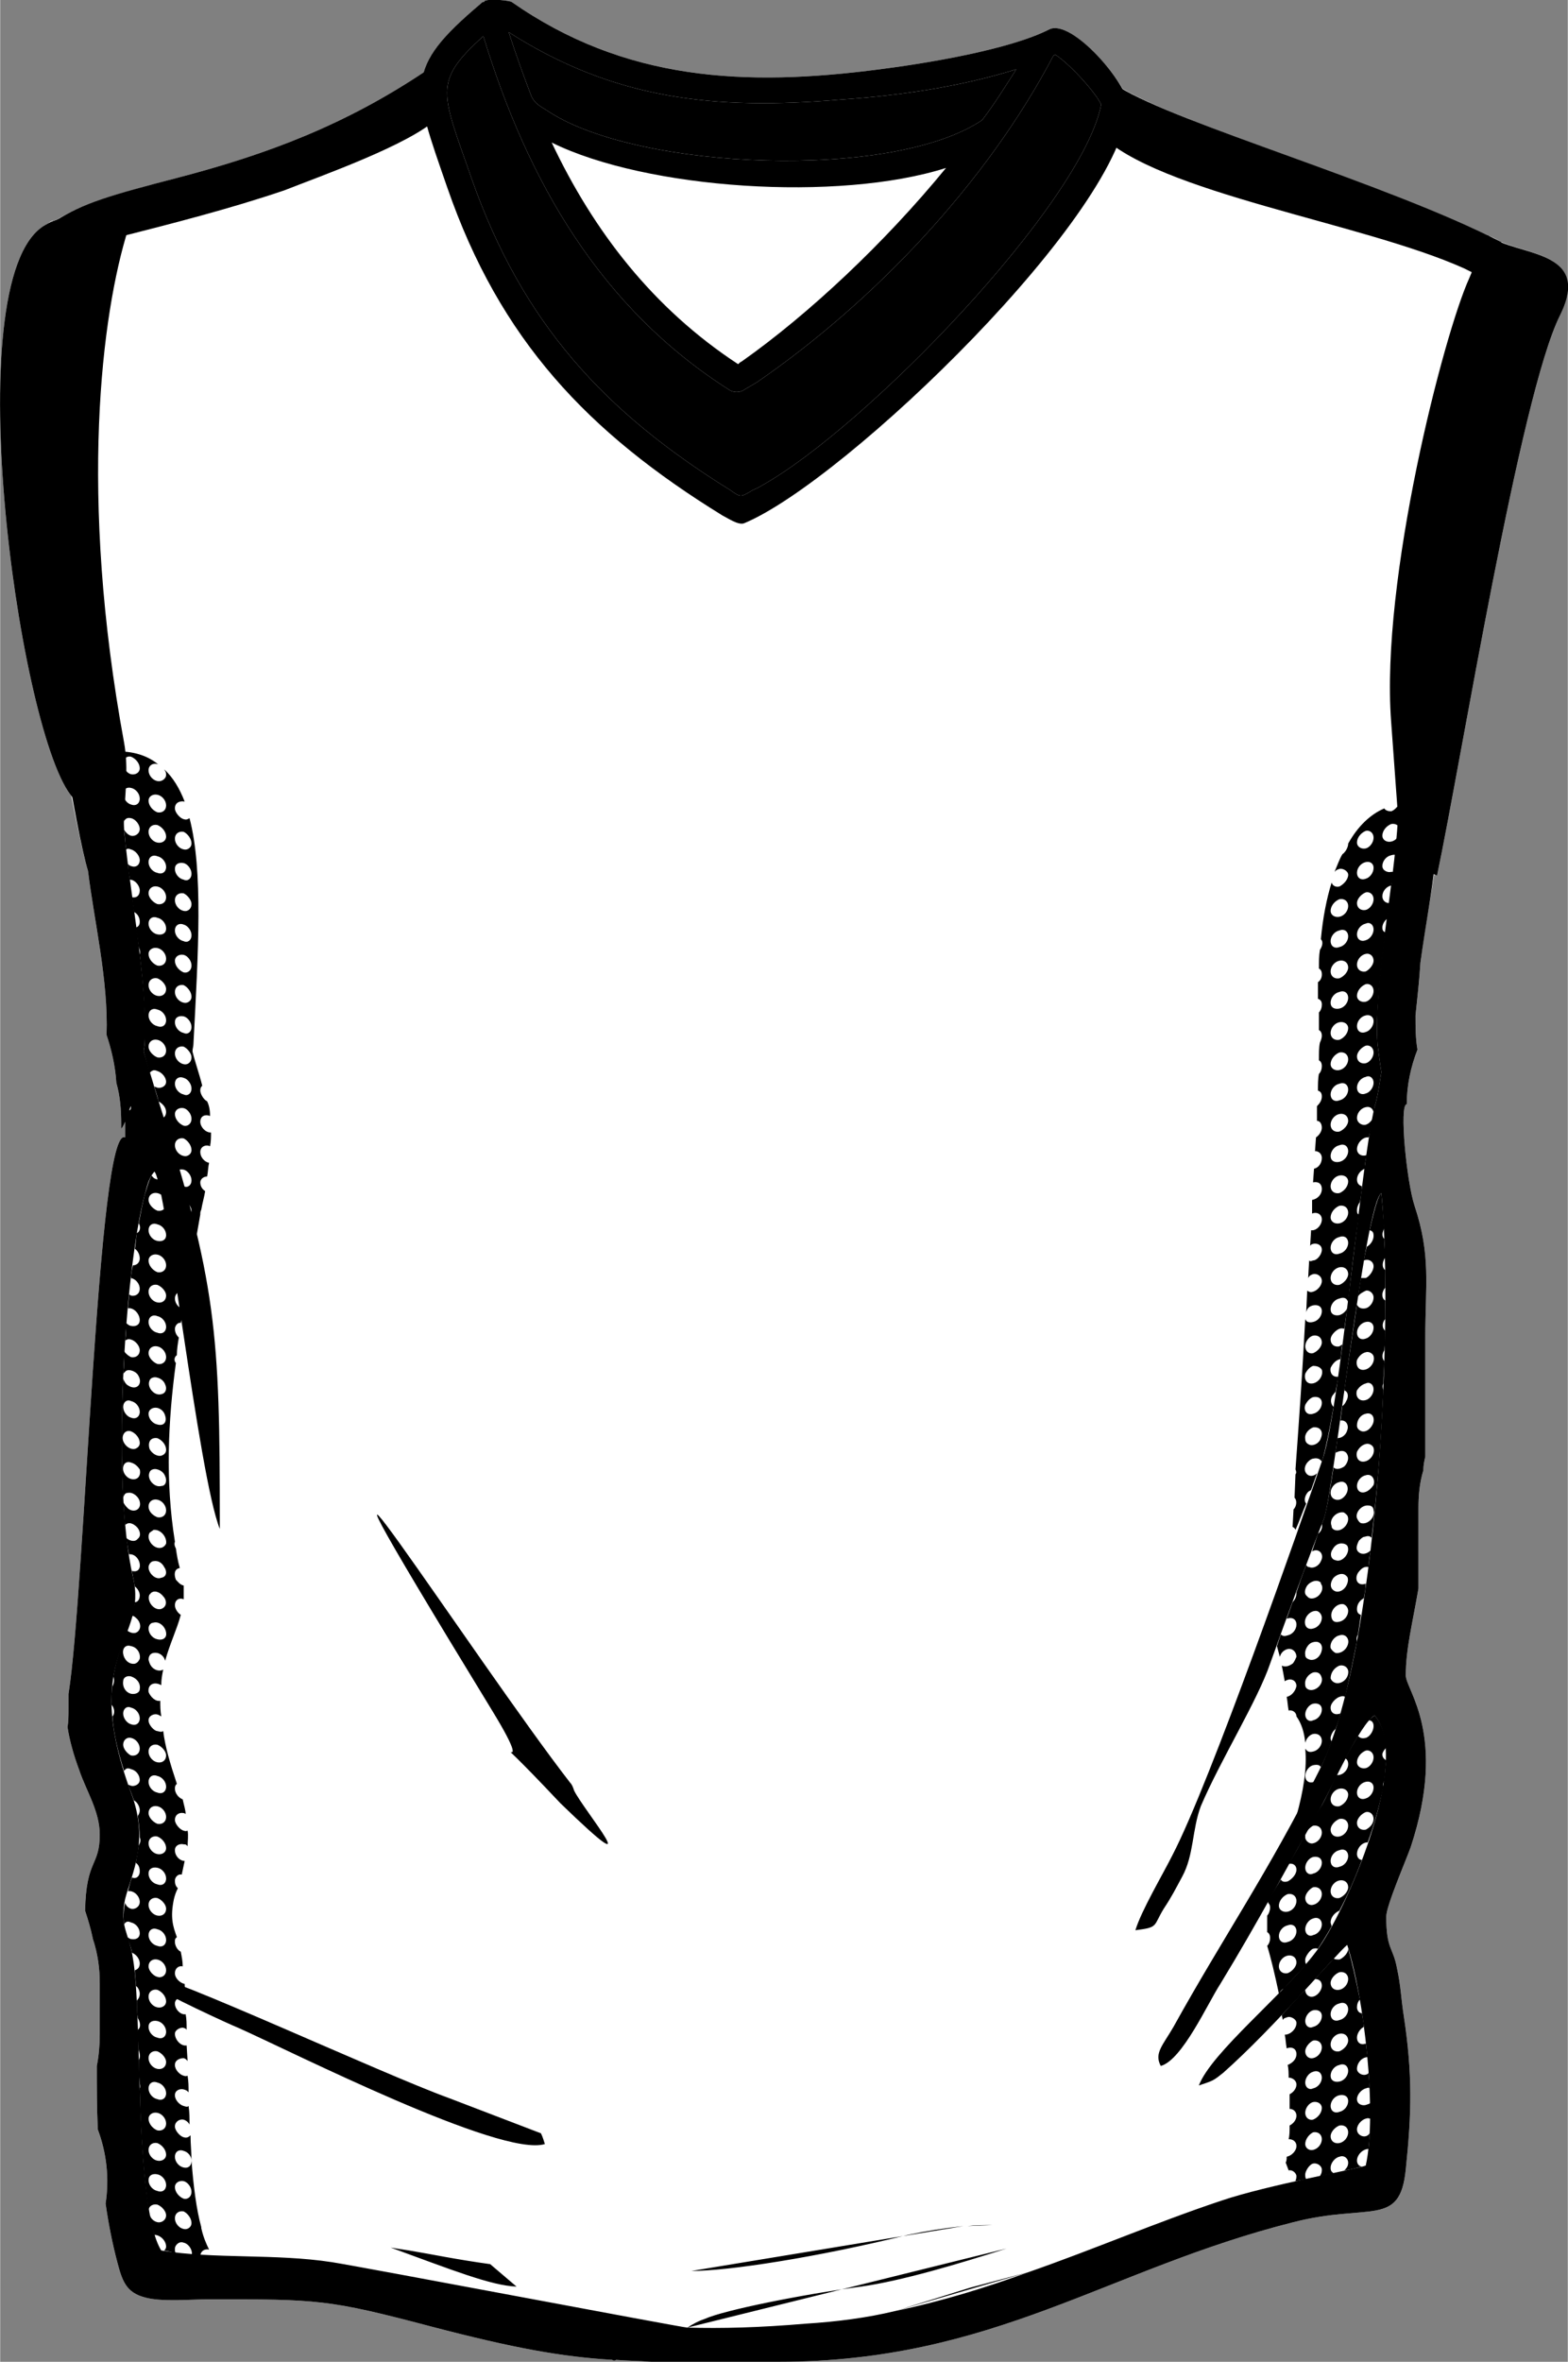 <svg xmlns="http://www.w3.org/2000/svg" xml:space="preserve" width="5.97in" height="8.99in" version="1.1" style="shape-rendering:geometricPrecision; text-rendering:geometricPrecision; image-rendering:optimizeQuality; fill-rule:evenodd; clip-rule:evenodd"
viewBox="0 0 1606 2419"
 xmlns:xlink="http://www.w3.org/1999/xlink">
 <rect x="0" y="0" width="1606" height="2419" fill="#808080" stroke="none"/>
 <defs>
  <style type="text/css">
   <![CDATA[
    .filslev2 {fill:black}
    .fil0 {fill:white}
    .filslev1 {fill:white}
   ]]>
  </style>
 </defs>
 <g id="Layer_x0020_1">
  <g id="_946230352">
   <path class="fil0" d="M901 71c47,-6 133,-20 174,-41 18,-9 60,34 75,61 63,37 256,94 374,150 5,2 9,4 14,7 0,0 0,0 0,0 34,14 89,15 60,75 -41,82 -101,455 -126,574 -1,0 -2,-1 -3,-1 -4,27 -10,58 -14,90 -1,17 -3,35 -5,54 0,12 0,24 2,35 -7,18 -11,37 -11,56 -8,0 0,80 8,104 17,51 11,81 11,135 0,2 0,5 0,7l0 34c0,3 0,5 0,8l0 73c-1,4 -2,9 -2,14 -4,13 -5,26 -5,39l0 82c-6,35 -13,62 -13,89 0,15 43,61 5,176 -5,14 -25,60 -25,71 0,34 7,31 11,53 4,18 4,30 7,49 9,59 8,100 2,157 -6,60 -37,34 -115,54 -191,48 -307,143 -528,143l-130 0c-13,-1 -24,-1 -36,-2 -1,1 -3,1 -4,0 -51,-3 -101,-12 -185,-34 -106,-28 -116,-28 -228,-28 -18,0 -49,3 -66,-2 -19,-5 -23,-17 -28,-36 -5,-19 -9,-39 -12,-60 4,-26 1,-52 -8,-76 -1,-22 -1,-44 -1,-65 2,-10 3,-21 3,-32l0 -53c0,-15 -2,-30 -7,-45 -2,-10 -5,-20 -8,-29 1,-53 15,-45 15,-78 0,-24 -14,-45 -21,-66 -6,-16 -10,-31 -12,-44 1,-6 1,-12 1,-18 0,-5 0,-11 0,-16 17,-106 30,-584 58,-570 0,-5 0,-11 0,-16 -1,2 -2,5 -4,7l0 -5c0,-14 -1,-28 -5,-42 -1,-17 -5,-34 -10,-49 2,-56 -13,-118 -19,-168 -4,-13 -10,-40 -17,-76l-1 -2c-54,-71 -119,-541 -23,-585 2,-2 4,-3 6,-3 1,0 2,-1 3,-1 28,-17 56,-25 124,-43 92,-24 171,-54 252,-108 6,-21 24,-41 58,-70 1,-1 2,-2 3,-2l0 0 0 0 1 0 0 0 0 0 0 -1 0 0c7,-3 27,0 28,1 116,81 239,87 377,69z"/>
   <g>
    <path class="filslev1" d="M969 172c-110,35 -307,22 -404,-26 43,91 104,170 191,227 1,-1 2,-2 4,-3 68,-48 146,-121 209,-198z"/>
    <path class="filslev2" d="M761 400c-4,2 -9,2 -13,0 -133,-84 -208,-215 -253,-363 -52,47 -43,57 -12,146 52,148 136,239 265,319 11,8 11,7 23,0 2,-1 5,-2 8,-4 107,-59 329,-289 349,-391 -7,-14 -33,-42 -47,-51l-2 1c-68,130 -184,252 -303,334 -3,2 -12,7 -15,9z"/>
    <path class="filslev2" d="M563 115c92,59 351,70 443,8 13,-17 24,-35 35,-52 -58,18 -120,27 -180,31 -129,11 -232,0 -340,-69 7,22 15,44 23,65 4,9 10,11 19,17z"/>
   </g>
   <path class="filslev2" d="M1351 1054l0 1c2,1 3,3 3,6 0,2 -1,5 -2,7 -1,5 -1,11 -1,18 2,1 3,3 3,6 0,3 -1,6 -3,8 -1,5 -1,11 -1,17 3,1 4,3 4,6 0,4 -2,7 -5,10l0 15c3,0 5,3 5,7 0,4 -3,8 -6,10l-1 14c4,0 7,3 7,7 0,5 -3,10 -8,11l-1 14c5,-1 9,1 9,7 0,5 -4,10 -10,11l0 14c4,-2 10,0 10,6 0,6 -6,12 -11,11l-1 16c1,-1 0,-1 3,-2 4,-1 9,1 9,6 0,5 -5,11 -9,11 -3,1 -3,1 -4,0l-1 18c1,-2 2,-3 5,-4 4,-1 9,2 9,7 0,5 -5,10 -9,11 -3,1 -4,0 -6,-1l-1 22c1,-4 3,-6 7,-7 5,-1 9,1 9,6 0,5 -4,10 -9,11 -4,1 -7,0 -8,-3 -3,57 -7,113 -10,154 1,2 1,4 0,5l-1 24c3,3 2,9 -1,12l-1 18c1,0 3,2 3,3 4,-9 7,-18 11,-27 -3,-3 -1,-9 2,-12 1,-1 2,-1 3,-2 2,-6 4,-11 6,-17 -3,3 -8,4 -11,0 -3,-4 -1,-9 2,-12 2,-2 4,-3 5,-3 4,-1 7,0 9,3l1 -3c3,-11 7,-30 11,-53 -4,-4 -3,-10 0,-13 1,-1 1,-2 2,-2 1,-5 2,-11 3,-16 -6,1 -9,-4 -8,-9 2,-4 5,-8 10,-9 1,-5 1,-10 2,-15 -1,1 -2,1 -3,2 -5,1 -9,-2 -9,-7 0,-5 6,-10 9,-11 3,-1 4,0 5,0 1,-7 2,-14 3,-21 -2,4 -5,6 -8,7 -5,1 -9,-1 -9,-6 0,-5 4,-10 9,-11 5,-2 8,0 9,4 3,-30 7,-61 11,-90 -2,-1 -2,-2 -2,-5 0,-2 1,-5 3,-8 1,-5 2,-11 2,-16 -3,-1 -5,-3 -5,-7 0,-4 3,-9 8,-11 0,-5 1,-10 2,-14 -5,2 -10,-1 -10,-6 0,-6 6,-13 12,-12 2,-7 3,-13 4,-19 -2,3 -4,5 -7,6 -4,1 -9,-2 -9,-7 0,-5 4,-10 9,-11 4,-1 7,1 8,5 1,-2 1,-3 1,-5 3,-10 5,-23 7,-36 -2,-12 -3,-22 -4,-29 -2,-32 3,-72 8,-114 -2,-1 -3,-2 -3,-5 0,-3 2,-7 5,-9l2 -16c-4,0 -7,-3 -7,-7 0,-5 4,-10 9,-11 1,-5 2,-10 2,-14 0,0 1,0 -2,0 -3,1 -9,-1 -9,-6 0,-5 4,-10 9,-11 6,-2 10,2 9,8 4,6 8,12 8,18 -1,10 0,17 2,25l0 -2c0,-3 1,-6 1,-8 -1,-2 -2,-3 -2,-6 0,-3 2,-7 5,-9 1,-5 3,-11 5,-16 -5,2 -10,-1 -10,-6 0,-6 6,-12 11,-12 1,-6 2,-12 4,-17 -2,2 -3,3 -6,4 -4,1 -9,-2 -9,-7 0,-4 4,-10 9,-11 4,-1 8,1 8,5 1,-4 3,-7 4,-11 -10,-5 -21,-8 -31,-7 -2,3 -5,6 -8,7 -3,0 -6,-1 -7,-3 -14,6 -27,18 -37,36 0,4 -3,9 -6,11 -3,5 -5,11 -8,18 2,-2 2,-2 5,-3 3,-1 9,2 9,6 0,5 -5,10 -9,12 -4,1 -7,-1 -8,-4 -5,16 -9,36 -11,58 3,3 1,8 -1,11 -1,6 -1,12 -1,19 2,1 3,3 3,6 0,3 -1,6 -4,8 0,6 0,11 0,17 3,1 4,3 4,6 0,3 -1,6 -3,8 0,6 0,11 0,17zm-29 525l0 0m77 277c4,-1 8,2 8,7 0,5 -4,9 -8,11 -5,1 -9,-2 -9,-7 0,-4 4,-9 9,-11zm0 -31c4,-1 8,1 8,6 0,5 -4,10 -8,11 -5,2 -9,-1 -9,-6 0,-5 4,-10 9,-11zm0 -32c4,-1 8,2 8,7 0,5 -4,10 -8,11 -5,1 -9,-2 -9,-6 0,-5 4,-10 9,-12zm3 -251c3,0 5,2 5,5 2,7 -6,15 -13,13 -2,-1 -3,-3 -4,-5 -2,-6 5,-14 12,-13zm-3 -31c6,-2 10,4 8,10 -2,3 -5,6 -8,7 -5,2 -9,-1 -9,-6 0,-5 4,-10 9,-11zm0 -32c3,-1 7,1 8,4 2,7 -5,15 -12,14 -5,-1 -6,-6 -5,-10 2,-4 5,-7 9,-8zm0 -62c4,-2 8,1 8,6 0,5 -4,10 -8,11 -7,2 -11,-4 -9,-10 2,-3 5,-6 9,-7zm-27 760c5,-1 9,2 9,7 0,5 -4,10 -9,11 -5,1 -9,-2 -9,-7 0,-4 4,-9 9,-11zm0 -31c5,-1 9,1 9,6 0,5 -4,10 -9,11 -5,2 -9,-1 -9,-6 0,-5 4,-10 9,-11zm0 -31c5,-2 9,1 9,6 0,5 -4,10 -9,11 -5,1 -9,-1 -9,-6 0,-5 4,-10 9,-11zm0 -32c5,-1 9,2 9,7 0,4 -4,9 -9,11 -5,1 -9,-2 -9,-7 0,-5 4,-10 9,-11zm0 -31c5,-2 9,1 9,6 0,5 -4,10 -9,11 -5,2 -9,-1 -9,-6 0,-5 4,-10 9,-11zm0 -32c5,-1 9,2 9,7 0,5 -4,10 -9,11 -5,1 -9,-2 -9,-7 0,-4 4,-9 9,-11zm0 -94c5,-1 9,2 9,7 0,4 -4,9 -9,11 -5,1 -9,-2 -9,-7 0,-5 4,-10 9,-11zm0 -31c5,-2 9,1 9,6 0,5 -4,10 -9,11 -5,2 -9,-1 -9,-6 0,-5 4,-10 9,-11zm0 -32c5,-1 9,2 9,7 0,5 -4,10 -9,11 -5,1 -9,-2 -9,-7 0,-4 4,-9 9,-11zm0 -31c5,-1 9,2 9,6 0,5 -4,10 -9,12 -5,1 -9,-2 -9,-7 0,-5 4,-10 9,-11zm0 -126c4,-1 8,1 9,5 1,7 -5,13 -11,13 -3,0 -6,-2 -7,-5 0,-6 4,-11 9,-13zm0 -31c6,-2 10,3 9,8 -1,6 -7,11 -13,10 -2,-1 -4,-3 -5,-5 -1,-6 4,-12 9,-13zm4 -32c3,1 5,4 5,7 0,5 -4,10 -9,11 -4,1 -7,0 -8,-4 -2,-7 5,-15 12,-14zm4 -28c2,3 0,9 -3,12 -3,3 -8,5 -12,1 -3,-3 -2,-8 1,-12 3,-3 9,-6 13,-2 0,0 0,0 1,1zm-4 -34c1,0 3,1 4,2 4,7 -5,18 -12,15 -5,-1 -6,-7 -3,-11 2,-4 6,-7 11,-6zm0 -32c1,0 3,2 4,3 4,7 -5,18 -13,15 -2,-1 -3,-2 -3,-4 -3,-7 5,-15 12,-14zm-4 -31c6,-2 10,4 8,10 -1,3 -4,7 -8,8 -5,1 -9,-2 -9,-7 0,-5 4,-10 9,-11zm-27 666c5,-1 9,2 9,7 0,5 -4,10 -9,11 -4,1 -8,-2 -8,-6 0,-5 4,-10 8,-12zm0 -31c5,-1 9,2 9,6 0,5 -4,10 -9,12 -4,1 -8,-2 -8,-7 0,-5 4,-10 8,-11zm0 -31c5,-2 9,1 9,6 0,5 -4,10 -9,11 -4,2 -8,-1 -8,-6 0,-5 4,-10 8,-11zm0 -32c5,-1 9,2 9,7 0,5 -4,10 -9,11 -4,1 -8,-2 -8,-7 0,-4 4,-9 8,-11zm0 -31c5,-1 9,1 9,6 0,5 -4,10 -9,11 -4,2 -8,-1 -8,-6 0,-5 4,-10 8,-11zm0 -94c5,-2 9,1 9,6 0,5 -4,10 -9,11 -4,2 -8,-1 -8,-6 0,-5 4,-10 8,-11zm0 -32c5,-1 9,2 9,7 0,5 -4,10 -9,11 -4,1 -8,-2 -8,-7 0,-4 4,-9 8,-11zm0 -31c5,-1 9,1 9,6 0,5 -4,10 -9,11 -4,2 -8,-1 -8,-6 0,-5 4,-10 8,-11zm0 -157c5,-1 9,1 9,6 0,5 -4,10 -9,11 -4,2 -8,-1 -8,-6 0,-5 4,-10 8,-11zm0 -32c5,-1 8,1 9,6 1,6 -5,12 -11,12 -3,0 -6,-2 -6,-5 -1,-6 3,-11 8,-13zm0 -31c7,-2 10,3 9,8 -1,6 -6,11 -12,10 -3,-1 -5,-2 -5,-5 -1,-5 3,-12 8,-13zm4 -32c3,1 5,4 5,7 0,5 -4,10 -9,11 -3,1 -7,0 -8,-4 -2,-7 5,-15 12,-14zm4 -28c3,4 1,9 -2,12 -3,3 -9,5 -12,1 -4,-3 -2,-8 0,-11 3,-4 10,-7 14,-3 0,0 0,1 0,1zm-8 -191c5,-1 9,1 9,6 0,5 -4,10 -9,11 -6,2 -10,-3 -8,-9 2,-4 5,-7 8,-8zm-26 572c5,-1 9,2 9,7 0,4 -4,9 -9,11 -5,1 -9,-2 -9,-7 0,-5 4,-10 9,-11zm0 -31c5,-2 9,1 9,6 0,5 -4,10 -9,11 -5,2 -9,-1 -9,-6 0,-5 4,-10 9,-11zm0 -32c5,-1 9,2 9,7 0,5 -4,10 -9,11 -5,1 -9,-2 -9,-6 0,-5 4,-10 9,-12zm80 -555c3,-1 7,1 8,4 2,7 -5,15 -12,14 -5,-1 -6,-6 -5,-10 2,-4 5,-7 9,-8zm-54 14c4,0 7,1 9,4 2,7 -5,15 -12,14 -5,-1 -6,-6 -5,-10 2,-4 5,-7 8,-8zm80 -555c5,-1 9,2 9,7 0,5 -4,10 -9,11 -5,1 -9,-2 -9,-6 0,-5 4,-10 9,-12zm-26 604c7,-2 10,5 7,11 -2,4 -6,8 -11,7 -3,-1 -5,-3 -5,-6 0,-6 4,-11 9,-12zm0 -94c4,-1 8,1 8,6 0,5 -4,10 -8,11 -5,2 -9,-1 -9,-6 0,-5 4,-10 9,-11zm0 -251c4,-2 8,1 8,6 0,5 -4,10 -8,11 -5,2 -9,-1 -9,-6 0,-5 4,-10 9,-11zm0 -32c4,-1 8,2 8,7 0,5 -4,10 -8,11 -5,1 -9,-2 -9,-7 0,-4 4,-9 9,-11zm0 -31c4,-1 8,1 8,6 0,5 -4,10 -8,11 -5,2 -9,-1 -9,-6 0,-5 4,-10 9,-11zm0 -32c4,-1 8,2 8,7 0,5 -4,10 -8,11 -5,1 -9,-2 -9,-6 0,-5 4,-10 9,-12zm0 -31c4,-1 8,2 8,7 0,4 -4,9 -8,11 -5,1 -9,-2 -9,-7 0,-5 4,-10 9,-11zm0 -31c4,-2 8,1 8,6 0,5 -4,10 -8,11 -5,2 -9,-1 -9,-6 0,-5 4,-10 9,-11zm0 -32c4,-1 8,2 8,7 0,5 -4,10 -8,11 -5,1 -9,-2 -9,-7 0,-4 4,-9 9,-11zm0 -31c4,-1 8,1 8,6 0,5 -4,10 -8,11 -5,2 -9,-1 -9,-6 0,-5 4,-10 9,-11zm0 -32c4,-1 8,2 8,7 0,5 -4,10 -8,11 -5,1 -9,-2 -9,-6 0,-5 4,-10 9,-12zm-27 447c5,-1 9,2 9,7 0,4 -4,9 -9,11 -5,1 -9,-2 -9,-7 0,-5 4,-10 9,-11zm0 -31c5,-2 9,1 9,6 0,5 -4,10 -9,11 -5,2 -9,-1 -9,-6 0,-5 4,-10 9,-11zm0 -32c5,-1 9,2 9,7 0,5 -4,10 -9,11 -5,1 -9,-2 -9,-6 0,-5 4,-10 9,-12zm0 -31c5,-1 9,2 9,6 0,5 -4,10 -9,12 -5,1 -9,-2 -9,-7 0,-5 4,-10 9,-11zm0 -31c5,-2 9,1 9,6 0,5 -4,10 -9,11 -5,1 -9,-1 -9,-6 0,-5 4,-10 9,-11zm0 -32c5,-1 9,2 9,7 0,4 -4,9 -9,11 -5,1 -9,-2 -9,-7 0,-5 4,-10 9,-11zm0 -31c5,-2 9,1 9,6 0,5 -4,10 -9,11 -5,2 -9,-1 -9,-6 0,-5 4,-10 9,-11zm0 -32c5,-1 9,2 9,7 0,5 -4,10 -9,11 -5,1 -9,-2 -9,-6 0,-5 4,-10 9,-12zm0 -31c5,-1 9,2 9,6 0,5 -4,10 -9,12 -5,1 -9,-2 -9,-7 0,-5 4,-10 9,-11zm0 -31c5,-2 9,1 9,6 0,5 -4,10 -9,11 -5,1 -9,-1 -9,-6 0,-5 4,-10 9,-11zm0 -32c5,-1 9,2 9,7 0,4 -4,9 -9,11 -5,1 -9,-2 -9,-7 0,-5 4,-10 9,-11zm0 -31c5,-2 9,1 9,6 0,5 -4,10 -9,11 -5,2 -9,-1 -9,-6 0,-5 4,-10 9,-11zm0 -32c5,-1 9,2 9,7 0,5 -4,10 -9,11 -5,1 -9,-2 -9,-6 0,-5 4,-10 9,-12zm-27 541c7,-1 11,4 8,11 -1,4 -6,8 -11,7 -3,-1 -5,-3 -5,-6 -1,-5 3,-10 8,-12zm0 -94c5,-1 9,2 9,7 0,4 -4,9 -9,11 -4,1 -8,-2 -8,-7 0,-5 4,-10 8,-11zm-18 866l11 -2c-1,-2 -1,-2 -1,-5 0,-3 4,-10 8,-11 5,-1 9,3 9,6 0,4 -1,5 -2,7l14 -3c-2,-2 -3,-2 -3,-6 0,-4 4,-10 9,-11 5,-2 9,2 9,6 0,4 -2,6 -4,8 8,-1 14,-3 18,-4 -3,0 -5,-3 -5,-6 0,-6 6,-12 12,-12 0,-5 1,-10 1,-16 -1,1 -1,2 -4,3 -4,1 -9,-2 -9,-7 0,-5 5,-10 9,-11 3,-1 3,0 5,0 0,-5 0,-11 0,-16 -2,1 -2,1 -5,2 -4,1 -9,-1 -9,-6 0,-5 5,-10 9,-11 3,-1 3,-1 4,0 0,-5 -1,-10 -1,-16 -1,1 0,1 -3,2 -4,1 -9,-2 -9,-6 0,-6 5,-12 11,-12 -1,-5 -1,-9 -2,-14 -4,2 -9,0 -9,-6 0,-4 3,-9 7,-11 0,-4 -1,-9 -2,-14 -3,0 -5,-3 -5,-6 0,-3 1,-6 3,-8 -4,-20 -8,-38 -12,-52 0,5 -6,10 -9,11 -3,0 -4,0 -6,-1 -5,6 -12,13 -19,21 4,0 7,2 7,7 0,4 -4,10 -9,11 -4,1 -8,-2 -8,-7 -8,8 -16,17 -24,26l1 5c1,-2 2,-2 5,-3 3,-1 9,2 9,6 0,6 -6,12 -12,12 1,4 1,9 2,14 5,-2 10,0 10,6 0,5 -4,9 -9,11 1,4 1,9 1,13 4,0 8,3 8,7 0,4 -3,8 -7,10 0,5 0,10 0,15 4,0 7,3 7,7 0,4 -3,8 -7,10 0,5 0,10 -1,14 5,0 8,3 8,7 0,5 -5,10 -10,11 0,2 0,4 -1,6 1,3 2,5 3,8 4,-1 8,3 8,6 0,3 -1,4 -1,5zm-17 -192l2 -3c1,-1 2,-2 3,-2 8,-9 16,-17 23,-25 -1,-2 -1,-2 -1,-5 0,-3 5,-10 8,-11 4,-1 4,0 5,0 4,-6 9,-14 14,-23 0,-1 -1,-3 -1,-4 0,-5 4,-10 9,-12 8,-15 16,-33 23,-52 -3,0 -5,-3 -5,-6 0,-6 5,-12 11,-12 7,-19 12,-38 16,-56 -1,-3 0,-5 1,-7 1,-7 1,-14 2,-21 -2,-1 -4,-3 -4,-6 0,-2 2,-5 4,-7 -1,-14 -5,-25 -12,-33 -1,1 -3,2 -6,5 3,0 5,2 5,6 0,5 -4,11 -8,12 -4,1 -6,0 -8,-2 -4,7 -9,15 -13,23 2,1 3,3 3,6 0,6 -6,12 -12,11 -6,13 -11,24 -15,31l0 0c-1,1 -1,2 -2,3 -5,8 -9,15 -13,23 2,-2 4,-4 6,-5 5,-1 9,2 9,7 0,5 -4,10 -9,11 -4,1 -8,-3 -8,-6 0,-3 0,-3 0,-4 -5,11 -11,21 -17,31 5,-1 8,2 8,6 0,5 -5,10 -9,12 -4,1 -6,0 -7,-2 -4,7 -9,14 -13,22l0 2c1,1 2,2 2,5 0,2 -1,6 -3,8 0,6 0,11 0,17 2,1 3,3 3,6 0,3 -1,6 -3,8 4,13 8,30 12,49zm18 -182c6,-11 12,-23 18,-35 -5,2 -9,-1 -9,-6 0,-5 4,-10 8,-11 5,-1 7,0 8,2 4,-8 8,-17 11,-26 0,-1 -1,-1 -1,-4 0,-2 2,-7 5,-9 2,-5 4,-11 5,-16 -5,2 -10,0 -10,-6 0,-5 6,-10 9,-11 3,-1 4,-1 6,0 4,-18 8,-37 12,-57 -1,-3 0,-5 1,-7 1,-7 2,-13 3,-20 -3,-1 -4,-3 -4,-6 0,-5 3,-9 7,-11 1,-5 2,-10 2,-15 -8,3 -12,-4 -8,-11 3,-4 6,-7 11,-6 0,-6 1,-11 2,-17 -3,3 -8,5 -12,2 -4,-3 -2,-8 0,-12 2,-2 4,-4 6,-4 3,-1 5,-1 7,1 6,-50 10,-102 12,-151 -1,-3 -1,-5 0,-7 0,-8 1,-15 1,-23 -3,-3 -2,-8 0,-11 1,-7 1,-13 1,-20 -4,-3 -3,-9 0,-12 0,-6 0,-13 0,-19 -2,-1 -3,-3 -3,-6 0,-2 1,-5 3,-7 0,-6 0,-12 0,-18 -4,-3 -3,-9 0,-13 0,-6 -1,-13 -1,-19 -3,-3 -2,-7 0,-11 -1,-13 -2,-25 -3,-36 -3,2 -7,16 -12,38 3,1 4,2 4,6 0,4 -3,9 -7,11 -1,4 -2,9 -3,14 5,-2 10,1 10,6 0,5 -5,11 -8,12 -4,0 -3,0 -5,0 -1,6 -2,13 -3,19 2,-3 4,-4 8,-6 3,-1 8,2 8,7 0,5 -4,10 -8,11 -5,1 -8,-1 -9,-4 -4,28 -9,59 -13,88 5,2 4,8 2,11 -1,2 -2,4 -4,5l-2 15c6,-1 9,5 7,10 -1,4 -5,8 -10,8l-2 15c4,-2 8,-3 11,0 4,5 1,11 -2,14 -3,2 -8,4 -11,1 -4,27 -8,47 -10,53l-2 5c1,4 -1,8 -4,10 -2,6 -4,12 -6,18 7,-4 13,3 9,10 -2,5 -8,8 -12,6 -2,0 -2,-1 -3,-2 -4,10 -7,19 -10,28 0,4 -1,7 -4,10l-6 17c5,-2 10,0 10,6 0,5 -4,10 -9,11 -3,1 -5,1 -7,-1l-4 12c1,4 2,7 3,11 1,-4 4,-7 8,-8 5,-1 9,3 9,8 -1,2 -2,5 -4,7 -3,2 -7,4 -11,2 1,5 2,10 3,16 6,-4 12,-1 12,5 -1,5 -5,10 -10,11 1,5 1,9 2,14 4,-1 8,2 8,6 5,7 8,16 9,27 1,-4 4,-8 8,-9 5,-1 9,2 9,7 0,5 -4,10 -9,11 -4,1 -6,0 -8,-3 2,20 -2,44 -9,69z"/>
   <path class="filslev2" d="M198 1069c0,3 -1,5 -1,8 3,12 7,23 10,35 -1,1 -2,2 -2,5 0,3 3,9 7,11 2,4 3,9 3,15 -5,-2 -10,0 -10,6 0,5 5,11 11,11 0,4 0,9 -1,14 -4,-2 -10,0 -10,6 0,5 4,10 9,11 -1,4 -1,9 -2,14 -4,0 -7,3 -7,6 0,4 2,7 5,9 -1,6 -3,13 -4,19 -1,2 -1,3 -1,5 -3,17 -6,35 -10,54 -1,-3 -3,-5 -7,-6 -4,-1 -9,2 -9,6 0,5 5,11 9,12 3,1 4,0 5,-1 -1,5 -2,10 -3,16 0,-1 -1,-1 -2,-2 -5,-1 -9,2 -9,7 0,5 4,10 9,11 -1,4 -2,9 -3,14 -3,-1 -6,3 -6,6 0,4 2,7 4,9 -1,6 -2,12 -2,18 -3,2 -3,6 -1,8 -8,59 -11,121 -1,183 -1,3 0,5 1,7 1,7 2,13 4,20 -6,1 -6,7 -4,12 2,2 4,5 8,6 0,4 0,9 0,14 -5,-2 -9,1 -9,6 0,4 3,8 6,10 -4,15 -11,29 -16,47 -1,-4 -4,-7 -8,-8 -6,-1 -9,2 -9,7 1,4 2,6 4,8 3,3 8,4 11,2 -1,5 -2,10 -2,16 -7,-4 -14,-1 -13,7 2,5 7,10 12,9 0,5 0,10 1,16 -2,-1 -1,-1 -4,-2 -3,-1 -9,1 -9,6 0,5 6,11 9,11 4,1 4,1 6,0 2,16 7,33 14,54 -1,1 -2,2 -2,5 0,4 3,9 8,11 1,5 3,11 3,15 0,0 -1,-1 -2,-1 -5,-1 -9,2 -9,7 0,4 5,10 9,11 3,1 3,0 4,0 1,5 0,11 0,16 -1,-1 -1,-2 -4,-2 -4,-1 -9,1 -9,6 0,6 5,11 10,11 -1,5 -2,9 -3,14 -4,-1 -7,3 -7,6 0,4 1,6 3,8 -2,4 -3,7 -4,11 -4,19 -1,28 3,39 -2,2 -2,2 -2,5 0,3 2,8 6,10 1,5 2,10 2,15 -4,-1 -8,2 -8,7 0,5 5,10 10,11 0,5 1,9 1,14 -1,0 0,0 -2,0 -3,-1 -9,1 -9,6 0,6 6,12 11,11 1,5 1,10 1,16 -1,-1 0,-1 -3,-2 -3,-1 -9,2 -9,6 0,6 6,13 12,12l1 16c-1,-1 -1,-2 -4,-3 -4,0 -9,2 -9,7 0,5 5,10 9,11 3,1 3,0 4,0 1,6 1,11 1,17 -2,-2 -2,-2 -5,-3 -4,-1 -9,1 -9,6 0,5 5,10 9,11 3,1 4,1 5,0 1,6 1,13 1,19 -1,-2 -3,-4 -6,-5 -4,-1 -9,2 -9,7 0,4 5,10 9,11 3,1 5,0 7,-2 0,9 1,17 1,26 0,-5 -4,-9 -8,-10 -5,-2 -9,1 -9,6 0,5 4,10 9,11 4,1 8,-1 8,-7 2,26 5,50 10,68 0,0 0,1 0,1 2,9 5,16 8,22 -5,-1 -9,2 -9,7 -4,0 -7,0 -9,0 2,-6 -3,-13 -8,-14 -5,-2 -9,3 -9,6 0,3 0,3 1,5 -3,-1 -6,-2 -12,-3 1,-1 2,-2 2,-4 0,-6 -6,-12 -12,-12 -2,-6 -4,-13 -5,-21 1,4 4,7 8,8 4,1 9,-2 9,-7 0,-4 -4,-9 -9,-11 -5,-1 -9,2 -9,6 -5,-33 -8,-80 -9,-125 1,-2 0,-4 0,-6 -1,-8 -1,-16 -1,-23 2,-3 1,-7 0,-10 -1,-7 -1,-14 -1,-21 4,-3 2,-9 0,-12 -1,-6 -1,-13 -1,-18 2,-2 3,-4 3,-7 0,-2 -1,-6 -4,-8 0,-6 -1,-11 -1,-16 3,-1 5,-3 5,-7 0,-4 -3,-9 -8,-11 -1,-6 -3,-11 -5,-16 2,1 3,2 4,2 5,1 9,-1 9,-6 0,-5 -4,-10 -9,-11 -4,-2 -6,0 -7,2 -1,-6 -1,-13 1,-22 1,3 3,5 6,6 4,1 9,-2 9,-7 0,-6 -6,-12 -12,-11 1,-4 2,-9 4,-14 5,2 8,-2 8,-6 0,-4 -1,-7 -4,-9 1,-6 2,-12 3,-18 2,-3 2,-6 1,-8 0,-7 -1,-15 -2,-22 1,-2 2,-3 2,-6 0,-3 -2,-8 -6,-10 -2,-6 -4,-11 -6,-16 1,0 0,0 3,1 3,1 9,-1 9,-6 0,-5 -4,-10 -9,-11 -4,-2 -6,0 -7,2 -7,-22 -11,-40 -12,-56 3,-3 2,-9 -1,-12 0,-7 0,-14 1,-19 2,-3 2,-7 1,-10 3,-19 9,-33 14,-47 4,3 9,4 12,0 3,-4 1,-10 -3,-13 -1,-1 -2,-2 -4,-2 1,-5 2,-9 3,-14 3,0 5,-3 5,-7 0,-3 -2,-7 -5,-9 -1,-4 -1,-7 -2,-10 0,-2 -1,-4 -1,-6 4,1 7,0 8,-4 1,-7 -5,-14 -11,-13 -1,-6 -2,-11 -3,-17 3,3 9,5 12,1 4,-3 2,-9 -1,-12 -3,-3 -8,-6 -12,-2 -1,-8 -1,-16 -2,-24 1,3 3,5 5,7 6,5 14,1 12,-7 -1,-5 -7,-10 -12,-9 -3,0 -4,2 -5,5 -2,-38 -2,-80 0,-122 1,3 3,6 5,7 9,6 16,-2 10,-11 -2,-3 -8,-6 -12,-4 -1,1 -2,2 -3,3 1,-8 1,-15 1,-23 2,3 5,5 7,6 5,1 9,-2 9,-7 0,-5 -5,-10 -9,-11 -3,-1 -4,0 -6,1 1,-6 1,-12 1,-18 2,2 4,3 5,3 5,1 9,-1 9,-6 0,-6 -6,-13 -12,-12 0,-4 1,-9 1,-14 1,0 2,1 2,1 5,1 9,-2 9,-7 0,-5 -4,-10 -9,-11 0,-4 1,-9 2,-13 4,0 7,-3 7,-7 0,-4 -2,-8 -5,-10 1,-5 1,-10 2,-16 4,-2 4,-7 2,-10 2,-11 4,-21 6,-29 3,-9 4,-14 7,-20 2,2 2,3 6,4 4,1 9,-1 9,-6 0,-6 -5,-12 -11,-12l1 -14c5,3 10,0 10,-6 0,-5 -5,-10 -10,-11l1 -13c5,1 9,-2 9,-7 0,-5 -4,-9 -8,-11l0 -1c-1,-5 -3,-10 -4,-14 1,0 0,0 3,1 3,1 9,-1 9,-6 0,-5 -5,-10 -9,-11 -4,-2 -6,0 -8,2 -2,-7 -4,-15 -6,-22 0,-3 1,-5 1,-8 1,-26 -1,-58 -5,-91 1,-3 0,-6 -1,-8 -1,-7 -2,-13 -3,-20 3,-1 4,-3 4,-6 0,-4 -2,-8 -6,-10l-2 -15c5,1 8,-2 8,-7 0,-5 -5,-11 -10,-11 -1,-5 -2,-10 -2,-16 1,1 2,2 3,2 5,2 9,-1 9,-6 0,-5 -5,-10 -9,-11 -3,-1 -3,-1 -5,0 -1,-7 -1,-13 -2,-20 2,3 4,5 7,6 4,1 9,-2 9,-7 0,-4 -4,-10 -9,-11 -4,-1 -6,1 -7,3l-1 -3c-4,-8 -15,-22 -20,-20l-14 5c-1,2 -3,4 -4,6 -1,-2 -3,-4 -7,-5 0,0 -1,0 -2,0 -1,-2 -1,-3 -2,-4 -1,-3 -1,-5 -2,-8 -2,-11 -6,-22 -11,-32 5,-1 9,-3 13,-4 1,1 1,2 4,3 4,1 9,-2 9,-6 4,-1 7,-1 10,-2 -1,1 -1,1 -1,4 0,3 4,10 9,11 5,1 9,-2 9,-7 0,-4 -2,-7 -6,-9 22,-2 39,3 51,13 -4,-2 -10,0 -10,6 0,5 4,10 9,11 5,1 9,-3 9,-6 0,-4 -1,-4 -2,-6 9,8 16,20 21,33 -5,-1 -10,1 -10,7 0,4 5,10 9,11 3,1 4,0 6,-1 14,54 9,136 4,231zm-112 -227l0 0m48 938c-4,-1 -8,2 -8,7 0,4 4,9 8,11 5,1 9,-2 9,-7 0,-5 -4,-10 -9,-11zm0 -31c-4,-2 -8,1 -8,6 0,5 4,10 8,11 5,2 9,-1 9,-6 0,-5 -4,-10 -9,-11zm0 -32c-4,-1 -8,1 -8,5 -1,7 4,13 10,13 4,0 7,-2 7,-5 1,-6 -3,-11 -9,-13zm0 -31c-6,-2 -9,3 -8,8 1,6 6,11 12,10 3,-1 4,-3 5,-5 1,-6 -3,-12 -9,-13zm0 -188c-5,-2 -9,2 -8,8 1,5 6,10 12,9 5,-1 6,-6 5,-10 -2,-3 -5,-6 -9,-7zm0 -63c-4,-2 -8,1 -8,6 0,5 4,10 8,11 5,2 9,-1 9,-6 0,-5 -4,-10 -9,-11zm27 792c-5,-1 -9,1 -9,6 0,5 4,10 9,11 5,2 9,-1 9,-6 0,-5 -4,-10 -9,-11zm0 -32c-5,-1 -9,2 -9,7 0,5 4,10 9,11 5,1 9,-2 9,-6 0,-5 -4,-10 -9,-12zm0 -31c-5,-1 -9,2 -9,6 0,5 4,10 9,12 5,1 9,-2 9,-7 0,-5 -4,-10 -9,-11zm0 -31c-5,-2 -9,1 -9,6 0,5 4,10 9,11 5,2 9,-1 9,-6 0,-5 -4,-10 -9,-11zm0 -32c-5,-1 -9,2 -9,7 0,5 4,10 9,11 5,1 9,-2 9,-7 0,-4 -4,-9 -9,-11zm0 -31c-5,-1 -9,1 -9,6 0,5 4,10 9,11 5,2 9,-1 9,-6 0,-5 -4,-10 -9,-11zm0 -32c-5,-1 -9,2 -9,7 0,5 4,10 9,11 5,1 9,-2 9,-6 0,-5 -4,-10 -9,-12zm0 -31c-5,-1 -9,2 -9,7 0,4 4,9 9,11 5,1 9,-2 9,-7 0,-5 -4,-10 -9,-11zm0 -31c-5,-2 -9,1 -9,6 0,5 4,10 9,11 5,2 9,-1 9,-6 0,-5 -4,-10 -9,-11zm0 -32c-5,-1 -9,2 -9,7 0,5 4,10 9,11 5,1 9,-2 9,-7 0,-4 -4,-9 -9,-11zm0 -31c-5,-1 -9,1 -9,6 0,5 4,10 9,11 5,2 9,-1 9,-6 0,-5 -4,-10 -9,-11zm0 -32c-5,-1 -9,2 -9,7 0,5 4,10 9,11 5,1 9,-2 9,-6 0,-5 -4,-10 -9,-12zm0 -31c-5,-1 -9,2 -9,7 0,4 4,9 9,11 5,1 9,-2 9,-7 0,-5 -4,-10 -9,-11zm0 -31c-5,-2 -9,1 -9,6 0,5 4,10 9,11 5,2 9,-1 9,-6 0,-5 -4,-10 -9,-11zm0 -32c-5,-1 -9,2 -9,7 0,5 4,10 9,11 5,1 9,-2 9,-7 0,-4 -4,-9 -9,-11zm-4 -125c-3,0 -5,3 -5,6 0,5 4,10 9,11 4,1 8,0 9,-4 1,-7 -6,-15 -13,-13zm-4 -29c-2,4 0,9 3,12 3,3 8,5 12,1 3,-3 2,-8 -1,-11 -3,-4 -9,-7 -13,-3 0,0 0,1 -1,1zm4 -34c-1,0 -3,1 -4,3 -4,6 5,17 12,14 6,-1 6,-7 3,-11 -2,-4 -6,-7 -11,-6zm0 -32c-1,1 -3,2 -4,3 -4,7 5,18 13,15 2,-1 3,-2 4,-4 1,-7 -6,-15 -13,-14zm4 -31c-5,-1 -9,2 -9,7 0,5 4,9 9,11 5,1 9,-2 9,-7 0,-5 -4,-10 -9,-11zm0 -31c-3,-1 -7,0 -8,3 -3,7 5,16 12,14 5,0 6,-6 4,-10 -1,-3 -4,-6 -8,-7zm0 -63c-5,-1 -9,2 -9,6 0,5 4,10 9,11 7,2 10,-3 8,-9 -1,-4 -4,-7 -8,-8zm27 823c-5,-1 -9,2 -9,7 0,5 4,10 9,11 4,1 8,-2 8,-6 0,-5 -4,-10 -8,-12zm0 -31c-5,-1 -9,2 -9,6 0,5 4,10 9,12 4,1 8,-2 8,-7 0,-5 -4,-10 -8,-11zm-27 -823c-3,-1 -7,0 -8,3 -3,7 5,16 12,14 5,-1 6,-6 4,-10 -1,-3 -4,-6 -8,-7zm-80 -618c-4,-2 -8,1 -8,6 0,5 4,10 8,11 5,1 9,-1 9,-6 0,-5 -4,-10 -9,-11zm27 7c-5,-2 -9,1 -9,6 0,5 4,10 9,11 5,2 9,-1 9,-6 0,-5 -4,-10 -9,-11zm26 666c-6,-2 -10,4 -8,10 2,5 7,9 12,8 3,-1 5,-3 5,-6 0,-5 -4,-10 -9,-12zm0 -659c-4,-1 -8,1 -8,6 0,5 4,10 8,11 5,2 9,-1 9,-6 0,-5 -4,-10 -9,-11zm0 -32c-4,-1 -8,2 -8,7 0,5 4,10 8,11 5,1 9,-2 9,-6 0,-5 -4,-10 -9,-12zm27 698c-7,-1 -10,4 -8,11 2,4 7,8 12,7 3,-1 5,-3 5,-6 0,-5 -4,-10 -9,-12zm0 -94c-5,-1 -9,2 -9,7 0,4 4,9 9,11 5,1 9,-2 9,-7 0,-5 -4,-10 -9,-11zm0 -31c-5,-2 -9,1 -9,6 0,5 4,10 9,11 5,2 9,-1 9,-6 0,-5 -4,-10 -9,-11zm0 -32c-5,-1 -9,2 -9,7 0,5 4,10 9,11 5,1 9,-2 9,-7 0,-4 -4,-9 -9,-11zm0 -31c-5,-1 -9,2 -9,6 0,5 4,10 9,12 5,1 9,-2 9,-7 0,-5 -4,-10 -9,-11zm0 -31c-5,-2 -9,1 -9,6 0,5 4,10 9,11 5,1 9,-1 9,-6 0,-5 -4,-10 -9,-11zm0 -32c-5,-1 -9,2 -9,7 0,4 4,9 9,11 5,1 9,-2 9,-7 0,-5 -4,-10 -9,-11zm0 -157c-5,-1 -9,2 -9,7 0,4 4,9 9,11 5,1 9,-2 9,-7 0,-5 -4,-10 -9,-11zm0 -31c-5,-2 -9,1 -9,6 0,5 4,10 9,11 5,2 9,-1 9,-6 0,-5 -4,-10 -9,-11zm0 -32c-5,-1 -9,2 -9,7 0,5 4,10 9,11 5,1 9,-2 9,-7 0,-4 -4,-9 -9,-11zm0 -31c-5,-1 -9,2 -9,6 0,5 4,10 9,12 5,1 9,-2 9,-7 0,-5 -4,-10 -9,-11zm0 -31c-5,-2 -9,1 -9,6 0,5 4,10 9,11 5,1 9,-1 9,-6 0,-5 -4,-10 -9,-11zm0 -32c-5,-1 -9,2 -9,7 0,4 4,9 9,11 5,1 9,-2 9,-7 0,-5 -4,-10 -9,-11zm0 -31c-5,-2 -9,1 -9,6 0,5 4,10 9,11 5,2 9,-1 9,-6 0,-5 -4,-10 -9,-11zm0 -32c-5,-1 -9,2 -9,7 0,5 4,10 9,11 5,1 9,-2 9,-6 0,-5 -4,-10 -9,-12zm0 -31c-5,-1 -9,2 -9,6 0,5 4,10 9,12 5,1 9,-2 9,-7 0,-5 -4,-10 -9,-11zm27 447c-5,-2 -9,1 -9,6 0,5 4,10 9,11 4,2 8,-1 8,-6 0,-5 -4,-10 -8,-11zm0 -32c-5,-1 -9,2 -9,7 0,5 4,10 9,11 4,1 8,-2 8,-7 0,-4 -4,-9 -8,-11zm0 -31c-5,-1 -9,1 -9,6 0,5 4,10 9,11 4,2 8,-1 8,-6 0,-5 -4,-10 -8,-11zm0 -32c-5,-1 -9,2 -9,7 0,5 4,10 9,11 4,1 8,-2 8,-6 0,-5 -4,-10 -8,-12zm0 -31c-5,-1 -9,2 -9,6 0,5 4,10 9,12 4,1 8,-2 8,-7 0,-5 -4,-10 -8,-11zm0 -31c-5,-2 -9,1 -9,6 0,5 4,10 9,11 4,2 8,-1 8,-6 0,-5 -4,-10 -8,-11zm0 -32c-5,-1 -9,2 -9,7 0,5 4,10 9,11 4,1 8,-2 8,-7 0,-4 -4,-9 -8,-11zm0 -31c-5,-1 -9,1 -9,6 0,5 4,10 9,11 4,2 8,-1 8,-6 0,-5 -4,-10 -8,-11zm0 -32c-5,-1 -9,2 -9,7 0,5 4,10 9,11 4,1 8,-2 8,-6 0,-5 -4,-10 -8,-12zm0 -31c-5,-1 -9,2 -9,6 0,5 4,10 9,12 4,1 8,-2 8,-7 0,-5 -4,-10 -8,-11zm0 -31c-5,-2 -9,1 -9,6 0,5 4,10 9,11 4,2 8,-1 8,-6 0,-5 -4,-10 -8,-11zm0 -32c-5,-1 -9,2 -9,7 0,5 4,10 9,11 4,1 8,-2 8,-7 0,-4 -4,-9 -8,-11zm0 -31c-5,-1 -9,1 -9,6 0,5 4,10 9,11 4,2 8,-1 8,-6 0,-5 -4,-10 -8,-11zm0 -32c-5,-1 -9,2 -9,7 0,5 4,10 9,11 4,1 8,-2 8,-6 0,-5 -4,-10 -8,-12z"/>
   <path class="filslev2" d="M524 2c116,81 239,87 377,69 47,-6 133,-20 174,-41 23,-11 81,57 80,77 -1,108 -289,386 -393,429 -6,2 -16,-5 -22,-8 -138,-85 -228,-180 -282,-336 -36,-104 -45,-121 34,-188 1,-1 2,-2 3,-2l0 0 0 0 1 0 0 0 0 0 0 -1 0 0c7,-3 27,0 28,1zm39 113c92,59 351,70 443,8 13,-17 24,-35 35,-52 -58,18 -120,27 -180,31 -129,11 -232,0 -340,-69 7,22 15,44 23,65 4,9 10,11 19,17zm198 285c-4,2 -9,2 -13,0 -133,-84 -208,-215 -253,-363 -52,47 -43,57 -12,146 52,148 136,239 265,319 11,8 11,7 23,0 2,-1 5,-2 8,-4 107,-59 329,-289 349,-391 -7,-14 -33,-42 -47,-51l-2 1c-68,130 -184,252 -303,334 -3,2 -12,7 -15,9zm208 -228c-110,35 -307,22 -404,-26 43,91 104,170 191,227 1,-1 2,-2 4,-3 68,-48 146,-121 209,-198z"/>
   <path class="filslev2" d="M1054 2327l-60 16 -77 24m-213 17c6,-4 12,-7 18,-9 20,-9 100,-25 160,-33 42,-6 99,-23 149,-39m-529 16c-36,-5 -59,-10 -83,-14 -7,-1 -13,-2 -19,-3 63,23 103,39 129,40m458 -62c-19,2 -38,5 -57,9 -93,23 -184,37 -222,37m286 -47l-3 1m26 -1c-9,0 -18,0 -26,1m364 -786c18,-55 39,-303 53,-360 3,-10 5,-23 7,-36 -2,-12 -3,-22 -4,-29 -4,-64 17,-160 21,-231 0,-2 1,-4 1,-6 10,-203 51,-356 79,-551 -4,-2 -8,-4 -12,-6 -104,-47 -314,-77 -374,-138 21,-11 6,-26 20,-48 61,38 275,99 392,159 -1,2 -1,4 -2,7 3,2 5,6 5,11 -34,260 -55,353 -71,617 -3,30 -10,66 -15,103 -1,17 -3,35 -5,54 0,12 0,24 2,35 -7,18 -11,37 -11,56 -8,0 0,80 8,104 17,51 11,81 11,135 0,2 0,5 0,7l0 0 0 34c0,3 0,5 0,8l0 73c-1,4 -2,9 -2,14 -4,13 -5,26 -5,39l0 82c-6,35 -13,62 -13,89 0,15 43,61 5,176 -5,14 -25,60 -25,71 0,34 7,31 11,53 4,18 4,30 7,49 9,59 8,100 2,157 -6,60 -37,34 -115,54 -191,48 -307,143 -528,143l-130 0c-13,-1 -24,-1 -36,-2 -1,1 -3,1 -4,0 -51,-3 -101,-12 -185,-34 -106,-28 -116,-28 -228,-28 -18,0 -49,3 -66,-2 -19,-5 -23,-17 -28,-36 -5,-19 -9,-39 -12,-60 4,-26 1,-52 -8,-76 -1,-22 -1,-44 -1,-65 2,-10 3,-21 3,-32l0 -53 0 0c0,-15 -2,-30 -7,-45 -2,-10 -5,-20 -8,-29 1,-53 15,-45 15,-78 0,-24 -14,-45 -21,-66 -6,-16 -10,-31 -12,-44 1,-6 1,-12 1,-18 0,-5 0,-11 0,-16 17,-106 30,-584 58,-570 0,-5 0,-11 0,-16 -1,2 -2,5 -4,7l0 -5 0 0c0,-14 -1,-28 -5,-42 -1,-17 -5,-34 -10,-49 2,-56 -13,-118 -19,-168 -24,-78 -111,-659 -33,-666 28,-18 56,-26 125,-44 92,-24 171,-54 252,-108 10,15 34,28 14,47 -28,27 -119,59 -157,74 -56,19 -115,34 -174,49 -34,9 -39,13 -49,25 -6,44 -9,91 -10,140 5,-11 13,-16 28,-9 0,6 -1,13 -1,19 -10,118 -11,228 0,338 -9,-47 -16,-97 -20,-147 5,44 12,96 20,150 6,29 41,65 41,78 5,71 26,167 22,231 0,3 -1,5 -1,8 5,17 10,33 15,50 60,187 63,239 63,433l0 0 0 2c0,1 0,2 0,4 -22,-55 -55,-355 -67,-366 -6,7 -7,13 -10,24 -21,80 -34,296 -12,391 16,66 -55,77 -2,221 19,50 1,82 -6,109 -6,29 4,34 8,61 10,56 1,254 29,299 54,9 117,3 175,12 32,5 359,67 364,67 35,1 74,0 121,-4 32,-2 63,-6 92,-13 48,-10 93,-24 137,-40 66,-23 131,-51 197,-73 47,-16 142,-33 148,-36 12,-54 -2,-174 -19,-226 -11,9 -74,84 -127,131 -10,8 -10,8 -25,13 13,-34 87,-93 120,-137 30,-39 99,-197 60,-242 -15,9 -42,70 -54,92 -36,64 -65,119 -104,183 -13,20 -39,78 -61,84 -7,-13 2,-21 13,-40 51,-92 97,-158 149,-262 60,-118 77,-457 64,-592 -17,11 -49,308 -59,334 -19,48 -37,98 -55,148 -13,38 -51,99 -71,146 -9,24 -7,50 -19,72 -7,13 -11,21 -19,33 -11,18 -5,19 -29,22 6,-20 28,-57 38,-77 39,-75 131,-339 154,-406zm-781 353c-97,-103 -15,-5 -70,-95 -265,-434 -14,-47 80,74 2,2 3,5 4,8 9,19 81,105 -14,13zm-440 -714c-1,1 -1,3 -2,4l1 0c1,-1 1,-2 1,-4zm15 889c4,4 -2,3 10,13 8,7 75,38 85,42 54,24 269,133 314,119 -1,-3 -2,-7 -4,-11l-94 -36c-69,-25 -286,-126 -311,-127z"/>
   <path class="filslev2" d="M1505 285c-26,57 -91,309 -80,454l9 124c34,16 14,23 38,34 25,-119 85,-492 126,-574 34,-69 -45,-60 -74,-82 -1,0 -16,37 -19,44z"/>
   <path class="filslev2" d="M72 814l28 37c38,38 7,58 33,50 -15,-51 2,-95 -6,-140 -47,-255 -23,-440 4,-526 10,-33 -54,-20 -82,-6 -96,44 -31,514 23,585z"/>
  </g>
 </g>
</svg>
